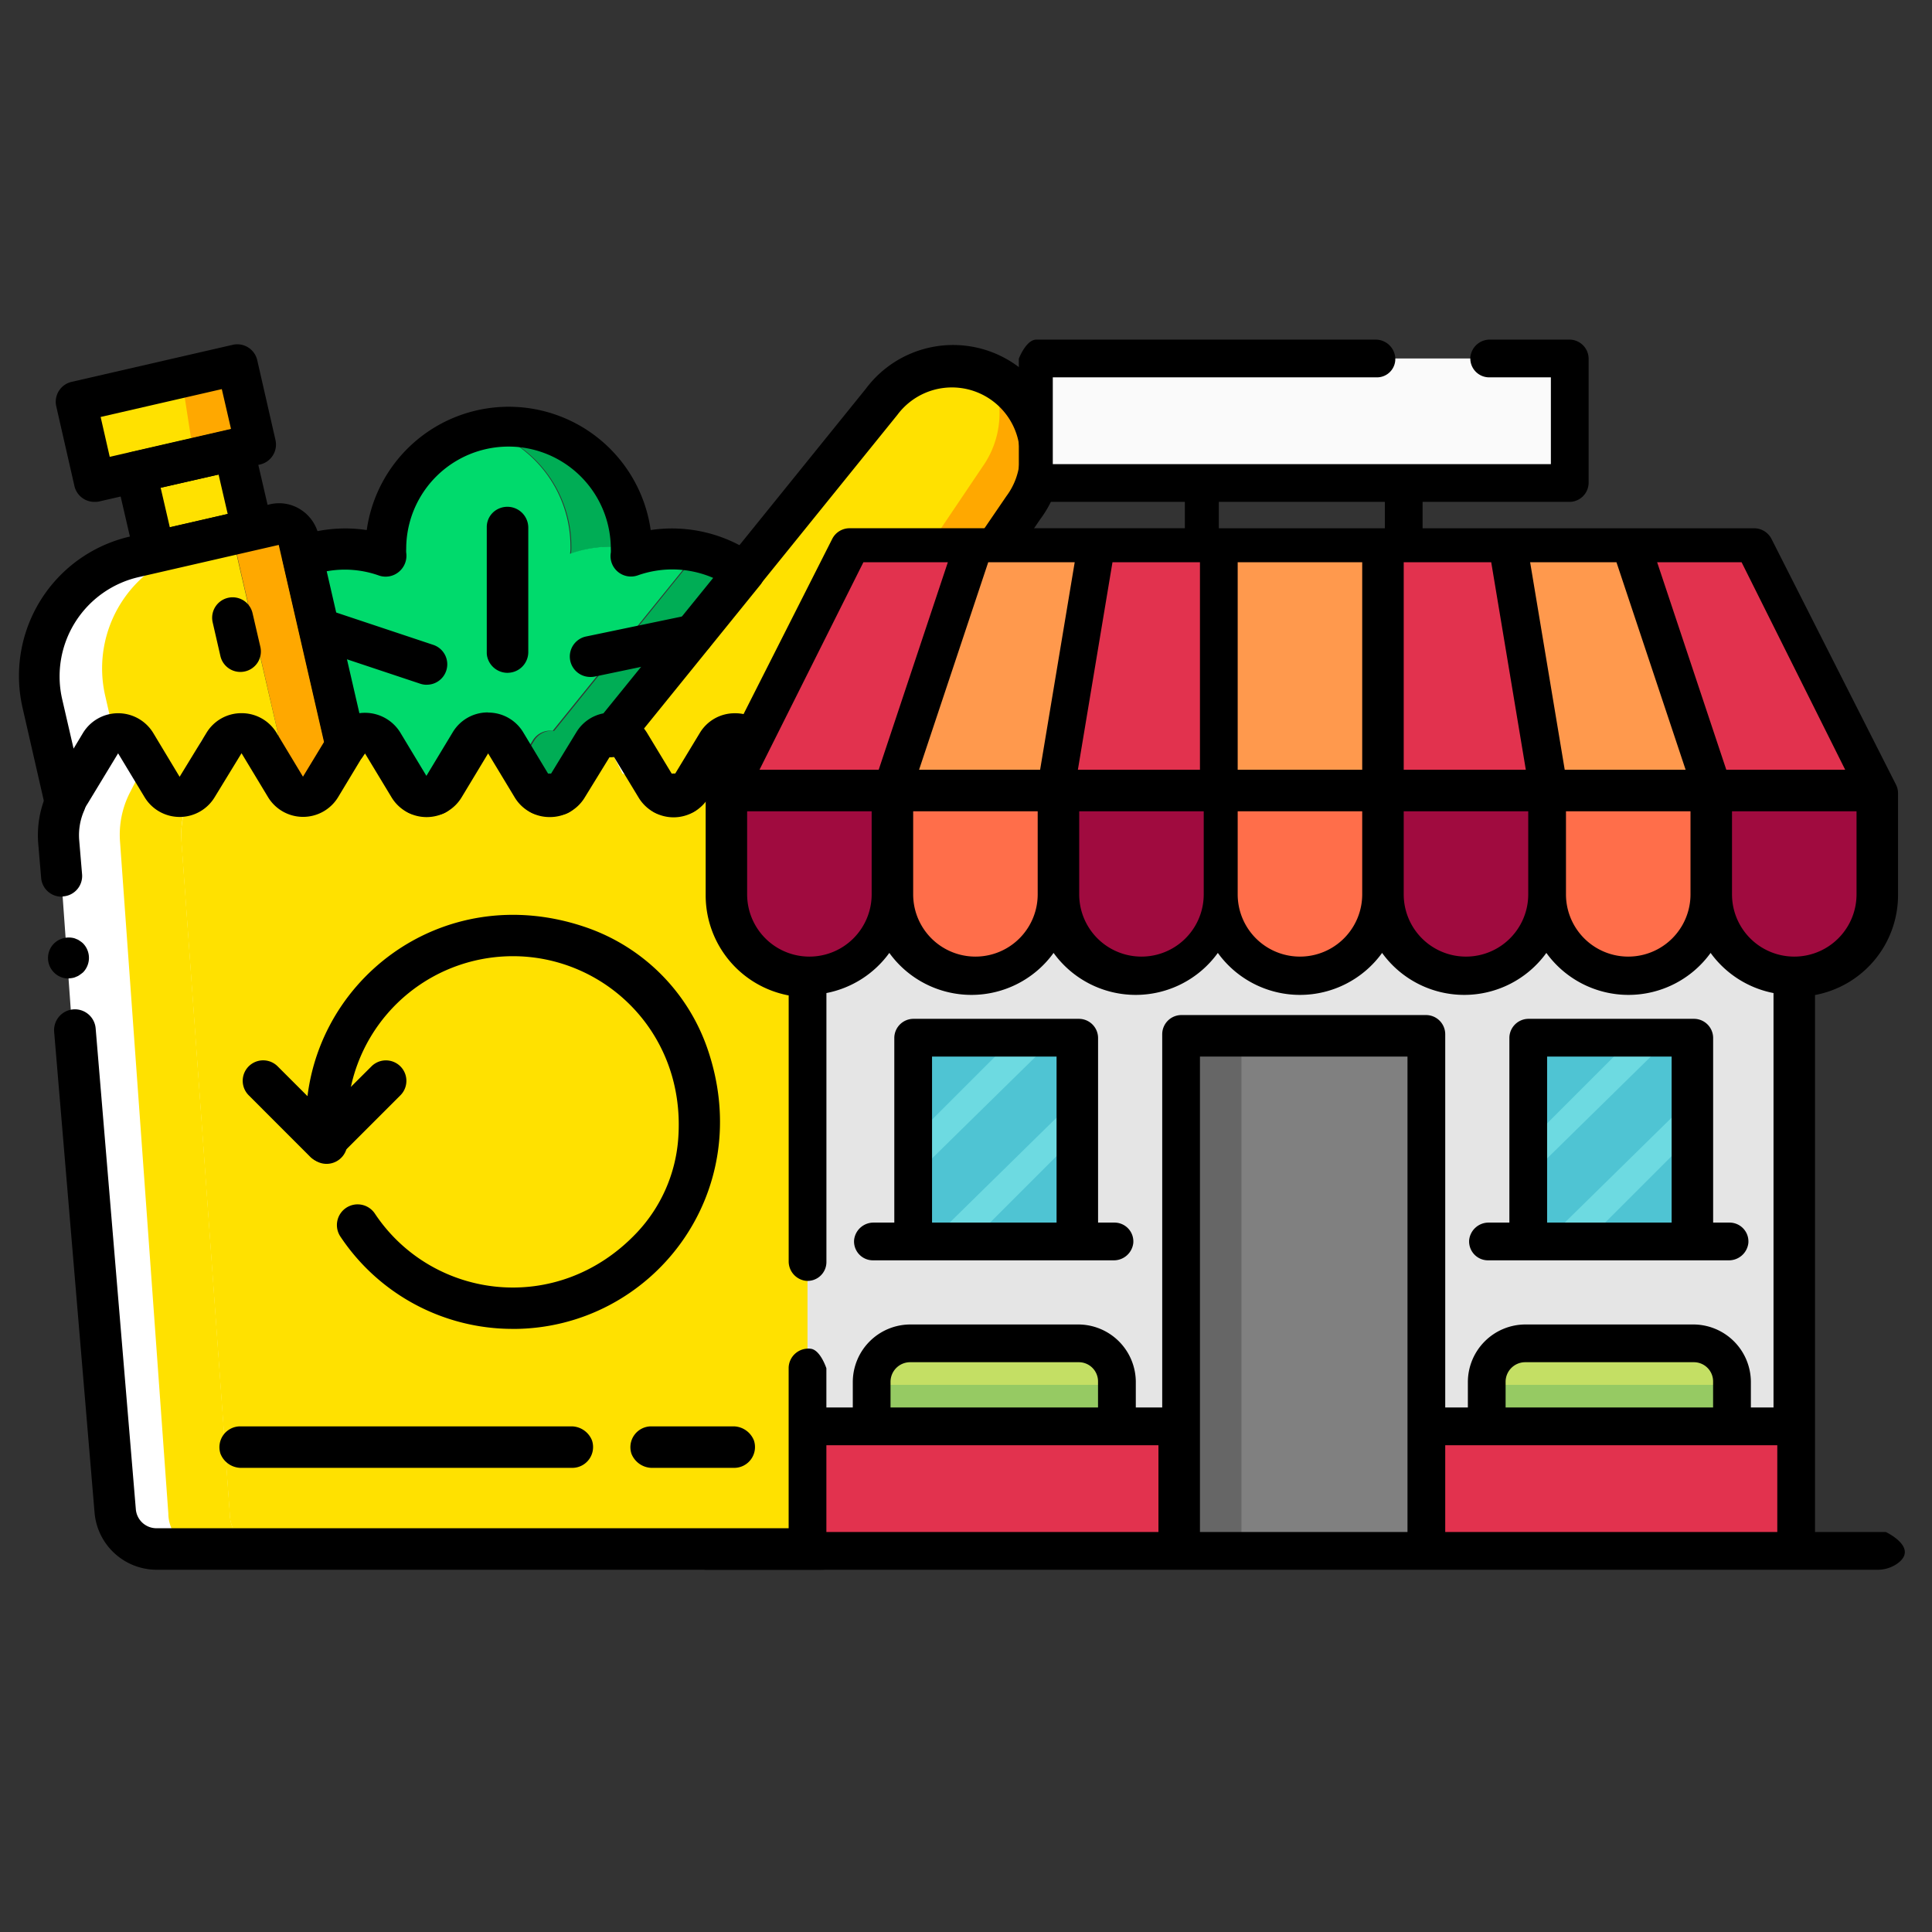 <svg id="Layer_1" data-name="Layer 1" xmlns="http://www.w3.org/2000/svg" viewBox="0 0 512 512"><rect x="0" y="0" width="512" height="512" fill="#333333" stroke="none"/><defs><style>.cls-1{fill:#ffa800;}.cls-2{fill:#ffe100;}.cls-3{fill:#f80;}.cls-4{fill:#fff;}.cls-5{fill:#00ad55;}.cls-6{fill:#00da6c;}.cls-7{fill:#e5e5e5;}.cls-8{fill:#a00b3f;}.cls-9{fill:#ff6e4a;}.cls-10{fill:#e2324e;}.cls-11{fill:#ff994d;}.cls-12{fill:gray;}.cls-13{fill:#666;}.cls-14{fill:#6ddae1;}.cls-15{fill:#4fc4d3;}.cls-16{fill:#c4df64;}.cls-17{fill:#96ca63;}.cls-18{fill:#fafafa;}</style></defs><title>Artboard 2</title><path class="cls-1" d="M91.67,197.4,85,208.46a5.43,5.43,0,0,1-9.33,0l-2.6-4.34,2.06-3.47L63.63,150.72l-1-4.45a5.51,5.51,0,0,0-4.12-4.12l8.35-1.9,5.8-1.3A5.41,5.41,0,0,1,79.14,143l1,4.45Z"/><polygon class="cls-2" points="66.83 140.25 40.92 146.22 36.04 125.07 61.95 119.16 66.83 140.25"/><polygon class="cls-1" points="67.76 117.81 61.95 119.11 36.04 125.07 25.03 127.62 20.21 106.48 62.88 96.66 67.76 117.81"/><path class="cls-2" d="M75.13,200.65l-2.06,3.47-4.39-7.27a5.48,5.48,0,0,0-9.33,0l-4.61,7.59-2.44,4a5.43,5.43,0,0,1-9.33,0l-2.6-4.34L36,196.86a5.48,5.48,0,0,0-9.33,0L22,204.45l-3.47,5.8a17.41,17.41,0,0,0-1.3,2.44l-3.47-15.07-2.55-11.17a32.47,32.47,0,0,1,24.4-39l5.26-1.25,17.57-4.07a5.51,5.51,0,0,1,4.12,4.12l1,4.45Z"/><polygon class="cls-2" points="51.22 119.91 47.52 121.14 31 126.79 23.99 129.19 20.91 109.2 48.11 99.92 51.22 119.91"/><path class="cls-1" d="M271.24,134.51l-76.83,114-54.22-27.11,3.2-3.85,18.49-22.28,71.78-88.76a24.31,24.31,0,0,1,29-7.16,20,20,0,0,1,3.85,2.28A23.92,23.92,0,0,1,271.24,134.51Z"/><path class="cls-2" d="M260.4,123.66l-76.83,114-40.18-20.12,18.49-22.28,71.79-88.76a24.31,24.31,0,0,1,29-7.16A24.54,24.54,0,0,1,260.4,123.66Z"/><path class="cls-3" d="M240.72,183.41s-18.75-16.57-12.5-27.62,31.26,0,31.26,0"/><path class="cls-4" d="M210,223.3,197.26,401.09A10,10,0,0,1,188,411H37.61a10,10,0,0,1-9.26-9.91L15.57,223.27a24.44,24.44,0,0,1,2.6-12.95L25,196.95a4.39,4.39,0,0,1,8,0l4.12,8,1.9,3.63a4.32,4.32,0,0,0,8,0l4.12-8,1.9-3.63A4.34,4.34,0,0,1,59.27,195h.3a5,5,0,0,1,1.68,1.89L67,208.11a4.13,4.13,0,0,0,6,1.89h1a8.43,8.43,0,0,0,3.33.2,4,4,0,0,0,2.48-2.26l1.77-3.38,1.72,3.38a4.06,4.06,0,0,0,7.47,0L92.5,204h1.22l1.8,3.35a4.38,4.38,0,0,0,7.85,0l4-7.35,2.18,4h.05l1.8,3.35a4.38,4.38,0,0,0,7.85,0l1.8-3.3,1.8,3.3a4.38,4.38,0,0,0,7.85,0l4-7.35h.05l2.18,4v1.05l1.84,3.57a4.36,4.36,0,0,0,8,0l1.84-3.63h.05l1.84,3.63a4.36,4.36,0,0,0,8,0l4.11-8,1.84-3.63a4.39,4.39,0,0,1,8,0l6,11.59a4.52,4.52,0,0,0,1.95,2.06,4.26,4.26,0,0,0,6-2.06l6-11.59a4.26,4.26,0,0,1,3.41-2.49,4.33,4.33,0,0,1,4.6,2.49l6.88,13.37c.05.05.05.16.11.22A24.12,24.12,0,0,1,210,223.3Z"/><path class="cls-1" d="M95.46,200.49l-4.12,8a4.37,4.37,0,0,1-8,0l-1.84-3.63,4.12-8a4.39,4.39,0,0,1,8,0Z"/><path class="cls-1" d="M243.15,223l-12.8,178.05a10,10,0,0,1-9.27,9.92H204.82a10,10,0,0,0,9.27-9.92L226.89,223a24.38,24.38,0,0,0-2.6-12.9l-2.77-5.42,4.12-8a4.39,4.39,0,0,1,8,0l6.89,13.39A24.37,24.37,0,0,1,243.15,223Z"/><path class="cls-2" d="M226.28,223.3,213.5,401.09a10,10,0,0,1-9.26,9.91H70.13a10,10,0,0,1-9.26-9.91L48.09,223.27a24.44,24.44,0,0,1,2.6-12.95l2.76-5.42,4.12-8A5.08,5.08,0,0,1,59.3,195h.28a4.19,4.19,0,0,1,6,1.89l1.84,3.51,4,7.71A4.85,4.85,0,0,0,73.06,210h1a8.43,8.43,0,0,0,3.33.2,4,4,0,0,0,2.48-2.26l1.77-3.38,1.72,3.38a4.06,4.06,0,0,0,7.47,0L92.5,204H90.76l2.32-4,2-3.35a4.81,4.81,0,0,1,8.33,0l2,3.35,2.32,4h.06l1.93,3.35a4.83,4.83,0,0,0,8.39,0L120,204v0l2.38-4,1.93-3.35a4.86,4.86,0,0,1,8.39,0l1.93,3.35h.06l2.32,4v1.05l1.84,3.57a4.36,4.36,0,0,0,8,0l1.84-3.63h.05l2.22-4.33,1.9-3.63a4.35,4.35,0,0,1,8,0l1.9,3.63,2.22,4.33H165l7.2,3.63a6.9,6.9,0,0,0,8.34,2.06,4.3,4.3,0,0,0,2.49-2.06l4.11-8,5.79-6.23a8.09,8.09,0,0,1,3,.11,4.87,4.87,0,0,1,3.3,2.49l1.9,3.63,3.52,8a4.69,4.69,0,0,0,2.87,2c3.9,1.3,10.18.6,11.48-2l1.9-3.63,2.76,5.41A24.34,24.34,0,0,1,226.28,223.3Z"/><path class="cls-2" d="M70.14,411H53.88a10,10,0,0,1-9.27-9.92l-12.8-178a24.47,24.47,0,0,1,2.6-13l2.77-5.42,1.9,3.63a4.33,4.33,0,0,0,8,0l4.12-8,2.28,4.34-2.77,5.42a24.47,24.47,0,0,0-2.6,13l12.8,178A10,10,0,0,0,70.14,411Z"/><path d="M16.3,237.63a5.42,5.42,0,0,1-5.4-5l-.76-9a27.18,27.18,0,0,1,2.16-13.13,5.42,5.42,0,1,1,10,4.31,16.27,16.27,0,0,0-1.31,7.88l.76,9a5.42,5.42,0,0,1-4.95,5.86Z"/><path d="M217.42,416H41.49a16.53,16.53,0,0,1-16.43-15.14L14.35,273.46a5.5,5.5,0,0,1,11-.92L36,400a5.48,5.48,0,0,0,5.47,5H217.32a5.37,5.37,0,0,0,5.36-4.9l14.91-177.37a16.08,16.08,0,0,0-2.27-9.6l-8-13.35-7,11.56a10.81,10.81,0,0,1-18.54,0l-7-11.53-7,11.54a10.82,10.82,0,0,1-18.55,0l-7-11.55a5.38,5.38,0,0,1,1.13-10.7,10.83,10.83,0,0,1,8.11,5.11l7,11.57,7-11.56a10.76,10.76,0,0,1,9.26-5.2h.08a10.76,10.76,0,0,1,9.26,5.18l7,11.58L218,194.34a10.83,10.83,0,0,1,18.58-.21l8.1,13.43a26.92,26.92,0,0,1,3.78,16.1L233.56,401.15A16.23,16.23,0,0,1,217.42,416Z"/><path d="M18.2,259.32A5.44,5.44,0,0,1,14.35,250a5.61,5.61,0,0,1,4.88-1.46,3.3,3.3,0,0,1,1,.32,3,3,0,0,1,.92.49A5.14,5.14,0,0,1,22,250a5.5,5.5,0,0,1,0,7.7c-.27.22-.55.43-.87.65a3,3,0,0,1-.92.49,3.37,3.37,0,0,1-1,.33,6.87,6.87,0,0,1-1,.11Z"/><path d="M151.66,389H63.74a5.91,5.91,0,0,1-5.31-3.74A5.52,5.52,0,0,1,63.66,378h87.92a5.91,5.91,0,0,1,5.31,3.74A5.52,5.52,0,0,1,151.66,389Z"/><path d="M194.57,389H172.65a5.91,5.91,0,0,1-5.31-3.75,5.52,5.52,0,0,1,5.23-7.25h21.92a5.91,5.91,0,0,1,5.31,3.74A5.52,5.52,0,0,1,194.57,389Z"/><path d="M135.89,352.17a54.81,54.81,0,0,1-45.61-24.36,5.49,5.49,0,1,1,9.12-6.11c15.19,22.73,48.43,27.17,69.4,4.93A40.65,40.65,0,0,0,179.72,302c2.41-30.48-23.21-52.13-50.26-48.12A43.9,43.9,0,0,0,92,297.3l0,1.77a32,32,0,0,0,0,3.22,5.49,5.49,0,1,1-10.93,1c-.11-1.18-.08-2.92,0-4.46l0-1.52c0-36.64,35.92-64.9,74.48-51.47a51.9,51.9,0,0,1,31.86,31.86c13.43,38.55-14.82,74.48-51.47,74.48Z"/><path d="M86,308.12a5.4,5.4,0,0,1-3.83-1.59L65.91,290.26a5.42,5.42,0,0,1,7.67-7.67L86,295,98.44,282.6a5.42,5.42,0,0,1,7.67,7.67L89.84,306.53A5.4,5.4,0,0,1,86,308.12Z"/><path d="M230.19,199.95a5.42,5.42,0,0,1-4.47-8.48l41-60a18,18,0,1,0-28.89-21.55L201.39,155a5.42,5.42,0,0,1-8.43-6.81l36.49-45.16a28.86,28.86,0,0,1,46.26,34.52l-41,60A5.41,5.41,0,0,1,230.19,199.95Z"/><path d="M161.88,200.68a5.4,5.4,0,0,1-5.42-5.4,5.57,5.57,0,0,1,1.23-3.49l.76-.92a5.42,5.42,0,1,1,8.39,6.87l-.59.73a5.42,5.42,0,0,1-4.36,2.21Z"/><path d="M237.13,187.48c-2.26-2-21.81-19.9-13.63-34.36,8.42-14.89,35.15-3.62,38.17-2.29l-4.38,9.92c-8.39-3.69-21.88-6.62-24.35-2.29-2.89,5.1,6,16.12,11.37,20.89Z"/><path class="cls-1" d="M61.64,163.72l2.06,8.93"/><polygon class="cls-1" points="62 119.11 62 119.16 36.08 125.07 62 119.11"/><polygon class="cls-1" points="62 119.11 62 119.16 36.08 125.07 62 119.11"/><path class="cls-4" d="M75.13,140.15l-17.57,4.07-5.26,1.25a32.47,32.47,0,0,0-24.4,39l2.55,11.17a5.24,5.24,0,0,0-3.69,2.49l-8.08,13.39a17.3,17.3,0,0,0-1.3,2.44l-6-26.24a32.47,32.47,0,0,1,24.4-39L41,147.47l25.92-6,5.8-1.3A5.09,5.09,0,0,1,75.13,140.15Z"/><polygon class="cls-2" points="45 122.36 45 122.42 19.08 128.33 45 122.36"/><polygon class="cls-2" points="45 122.36 45 122.42 19.08 128.33 45 122.36"/><path d="M17.28,218.11l-.51,0A5.43,5.43,0,0,1,12,213.9L6,187.66a37.89,37.89,0,0,1,28.47-45.48l37-8.52A10.56,10.56,0,0,1,79.61,135a10.92,10.92,0,0,1,4.8,6.71l12.53,54.44a5.44,5.44,0,0,1-.64,4l-6.67,11.06a10.86,10.86,0,0,1-18.62,0l-7-11.6-7.1,11.62a10.85,10.85,0,0,1-18.61,0l-7-11.59-8.12,13.39a12.91,12.91,0,0,0-1,1.82A5.42,5.42,0,0,1,17.28,218.11ZM64,189h0a10.8,10.8,0,0,1,9.29,5.21l7,11.62,5.58-9.19-12-52.23-37,8.5a27,27,0,0,0-20.37,32.48l3,13L22,194.23a10.9,10.9,0,0,1,18.6,0l7,11.63,7.1-11.62A10.8,10.8,0,0,1,64,189Z"/><path d="M63.69,178.07a5.42,5.42,0,0,1-5.28-4.21l-2.05-8.93a5.42,5.42,0,0,1,10.57-2.43L69,171.43a5.42,5.42,0,0,1-4.07,6.5A5.59,5.59,0,0,1,63.69,178.07Z"/><path d="M40.92,151.64a5.43,5.43,0,0,1-5.28-4.2L30.75,126.3a5.42,5.42,0,0,1,4.08-6.51l25.92-5.91a5.42,5.42,0,0,1,6.49,4.07L72.12,139a5.43,5.43,0,0,1-4.07,6.5l-25.91,6A5.63,5.63,0,0,1,40.92,151.64Zm1.63-22.49L45,139.72l15.34-3.53-2.44-10.54Z"/><path id="SVGCleanerId_0" data-name="SVGCleanerId 0" d="M36.65,130.5a5.46,5.46,0,0,1-5.16-7.15,5.25,5.25,0,0,1,4-3.56h0l25.89-6a5.46,5.46,0,0,1,6.3,3.34,5.14,5.14,0,0,1,.34,1.95v.06a5.42,5.42,0,0,1-4.21,5.28l-25.92,5.91a5.45,5.45,0,0,1-1.21.14Z"/><path d="M25,133a5.41,5.41,0,0,1-5.28-4.22l-4.82-21.14A5.42,5.42,0,0,1,19,101.19l42.67-9.81a5.42,5.42,0,0,1,6.5,4.07L73,116.59a5.42,5.42,0,0,1-4.1,6.51L26.25,132.9A5.32,5.32,0,0,1,25,133Zm1.67-22.5,2.41,10.57,32.14-7.4-2.44-10.55Z"/><path id="SVGCleanerId_0-2" data-name="SVGCleanerId 0" d="M36.65,130.5a5.46,5.46,0,0,1-5.16-7.15,5.25,5.25,0,0,1,4-3.56h0l25.89-6a5.46,5.46,0,0,1,6.3,3.34,5.14,5.14,0,0,1,.34,1.95v.06a5.42,5.42,0,0,1-4.21,5.28l-25.92,5.91a5.45,5.45,0,0,1-1.21.14Z"/><path d="M115.39,216h-4.65a5.91,5.91,0,0,1-5.31-3.74,5.52,5.52,0,0,1,5.23-7.26h4.65a5.91,5.91,0,0,1,5.31,3.74A5.52,5.52,0,0,1,115.39,216Z"/><path d="M178.14,216h-2.06a5.91,5.91,0,0,1-5.31-3.75A5.52,5.52,0,0,1,176,205h1.85c.55,0,1.94,0,2.48-.12a5.5,5.5,0,1,1,1.37,10.91,30.72,30.72,0,0,1-3.56.2Z"/><path class="cls-5" d="M86.41,145.89a4.66,4.66,0,0,0,.05.87,11.19,11.19,0,0,0-1.79-.54,8.9,8.9,0,0,1,1.74-.33Z"/><path class="cls-5" d="M197.18,151.64l-34.54,42.67a5.37,5.37,0,0,0-5.26,2.55l-7,11.6a5.43,5.43,0,0,1-9.33,0l-3.47-5.69,4-6.51a5.37,5.37,0,0,1,5.26-2.55L181.29,151a30.17,30.17,0,0,0-9.92-4.83,27.94,27.94,0,0,1,6.78-.76A32.21,32.21,0,0,1,197.18,151.64Z"/><path class="cls-5" d="M127.94,113.63a35.6,35.6,0,0,1,6.83-.7A32.56,32.56,0,0,1,167.3,145.3a25.71,25.71,0,0,0-5-.43,31.86,31.86,0,0,0-11,1.9,10.84,10.84,0,0,0,.11-1.9,32.53,32.53,0,0,0-23.48-31.23Z"/><path class="cls-6" d="M181,151l-34.54,42.67a5.37,5.37,0,0,0-5.26,2.55l-4,6.51-3.52-5.91a5.48,5.48,0,0,0-9.33,0L121.29,202l-3.9,6.45a5.43,5.43,0,0,1-9.33,0l-3.47-5.69L101,196.86a5.48,5.48,0,0,0-9.33,0l-.33.54L79.87,147.47a25.11,25.11,0,0,1,4.5-1.25,11.25,11.25,0,0,1,1.79.54,4.61,4.61,0,0,1-.05-.87,25.51,25.51,0,0,1,5-.43,31.86,31.86,0,0,1,11,1.9,10.84,10.84,0,0,1-.11-1.9,32.56,32.56,0,0,1,25.7-31.83,32.53,32.53,0,0,1,23.48,31.23,10.78,10.78,0,0,1-.11,1.9,31.86,31.86,0,0,1,11-1.9,25.66,25.66,0,0,1,5,.43v.16a10.78,10.78,0,0,1-.11,1.9,28,28,0,0,1,4.18-1.14A30.15,30.15,0,0,1,181,151Z"/><path class="cls-6" d="M171.07,146.22a28,28,0,0,0-4.18,1.14,10.84,10.84,0,0,0,.11-1.9v-.16a20.13,20.13,0,0,1,4.07.92Z"/><path d="M145.67,216.53a10.77,10.77,0,0,1-9.31-5.28l-7-11.59-7,11.6a10.85,10.85,0,0,1-18.62,0l-7-11.58-.38.53a5.42,5.42,0,0,1-9.92-1.59l-11.5-49.94a5.42,5.42,0,0,1,3.4-6.3,38.31,38.31,0,0,1,18.85-1.91,38,38,0,0,1,75.25,0,38.22,38.22,0,0,1,28,6.79,5.42,5.42,0,0,1,1,7.8l-34.54,42.67a5.34,5.34,0,0,1-4.8,2L155,211.28a10.75,10.75,0,0,1-9.29,5.25Zm-16.32-27.69a10.8,10.8,0,0,1,9.29,5.2l7,11.63,7.1-11.62a10.75,10.75,0,0,1,7.17-5L189,153.15a27.35,27.35,0,0,0-19.93-.69,5.42,5.42,0,0,1-7.2-6,7.08,7.08,0,0,0,0-1,27.11,27.11,0,1,0-54.22,0,7.2,7.2,0,0,0,0,1,5.54,5.54,0,0,1-1.93,5.07,5.45,5.45,0,0,1-5.27,1,27,27,0,0,0-13.87-1.14l8.66,37.61A11,11,0,0,1,106,194l7,11.61,7-11.59a10.81,10.81,0,0,1,9.31-5.22Z"/><path d="M148,216h-4.65a5.91,5.91,0,0,1-5.31-3.74A5.52,5.52,0,0,1,143.3,205H148a5.91,5.91,0,0,1,5.31,3.74A5.52,5.52,0,0,1,148,216Z"/><path d="M113.08,181.47a5.41,5.41,0,0,1-1.72-.28l-26.68-8.89A5.42,5.42,0,0,1,88.12,162l26.68,8.89a5.42,5.42,0,0,1-1.72,10.57Z"/><path d="M156.45,179.4a5.42,5.42,0,0,1-1.11-10.73L182.56,163a5.42,5.42,0,0,1,2.22,10.62l-27.22,5.69A5.63,5.63,0,0,1,156.45,179.4Z"/><path d="M134.5,178.31a5.54,5.54,0,0,1-5.4-4.35,4.59,4.59,0,0,1-.1-1.06V139.74a5.32,5.32,0,0,1,3.17-4.94,5.54,5.54,0,0,1,7.83,5v33a5.5,5.5,0,0,1-5.5,5.5Z"/><rect class="cls-7" x="214" y="188" width="261" height="223"/><path class="cls-8" d="M192,209v26.8a22,22,0,0,0,44,.37V209Z"/><path class="cls-9" d="M236,209v26.8a22,22,0,0,0,44,.37V209Z"/><path class="cls-8" d="M280,209v26.8a22,22,0,0,0,44,.37V209Z"/><path class="cls-9" d="M323,209v26.8a22,22,0,0,0,44,.37V209Z"/><path class="cls-8" d="M367,209v26.8a22,22,0,0,0,44,.37V209Z"/><path class="cls-9" d="M410,209v26.8a22,22,0,0,0,44,.37V209Z"/><path class="cls-8" d="M454,209v26.8a22,22,0,0,0,44,.37V209Z"/><polygon class="cls-10" points="496.82 209 193.49 209 225.99 144 464.32 144 496.82 209"/><rect class="cls-11" x="323" y="144" width="44" height="65"/><polygon class="cls-11" points="399.57 144 432.07 144 453.74 209 410.41 209 399.57 144"/><polygon class="cls-11" points="258.24 144 290.74 144 279.91 209 236.58 209 258.24 144"/><rect class="cls-12" x="313" y="275" width="65" height="136"/><rect class="cls-13" x="312" y="275" width="17" height="136"/><rect class="cls-14" x="242" y="275" width="44" height="54"/><rect class="cls-14" x="405" y="275" width="44" height="54"/><polygon class="cls-15" points="242 275 242 301.71 268.71 275 242 275"/><polygon class="cls-15" points="279.58 275 242 311.9 242 329 246.58 329 286 290.3 286 275 279.58 275"/><polygon class="cls-15" points="257.38 329 285 329 285 301.38 257.38 329"/><polygon class="cls-15" points="406 275 406 301.71 432.71 275 406 275"/><polygon class="cls-15" points="442.58 275 405 311.9 405 329 409.58 329 449 290.3 449 275 442.58 275"/><polygon class="cls-15" points="420.38 329 448 329 448 301.38 420.38 329"/><path class="cls-16" d="M285.78,389H241.19A10.22,10.22,0,0,1,231,378.81V366.19A10.22,10.22,0,0,1,241.19,356h44.63A10.22,10.22,0,0,1,296,366.19v12.59A10.25,10.25,0,0,1,285.78,389Z"/><path class="cls-17" d="M231,367v11.81A10.22,10.22,0,0,0,241.19,389h44.63A10.22,10.22,0,0,0,296,378.81V367Z"/><path class="cls-16" d="M448.81,389H404.19A10.22,10.22,0,0,1,394,378.81V366.19A10.22,10.22,0,0,1,404.19,356h44.63A10.22,10.22,0,0,1,459,366.19v12.63A10.22,10.22,0,0,1,448.81,389Z"/><path class="cls-17" d="M394,367v11.81A10.22,10.22,0,0,0,404.19,389h44.63A10.22,10.22,0,0,0,459,378.81V367Z"/><rect class="cls-10" x="214" y="378" width="98" height="33"/><rect class="cls-10" x="378" y="378" width="98" height="33"/><rect class="cls-18" x="275" y="95" width="141" height="33"/><path d="M285.91,270H242.09a5.09,5.09,0,0,0-5.09,5.09V324h-5.41a5.18,5.18,0,0,0-5.24,4.55,5,5,0,0,0,5,5.45h63.74a5.18,5.18,0,0,0,5.24-4.55,5,5,0,0,0-5-5.45H291V275.09A5.09,5.09,0,0,0,285.91,270ZM247,324V280h33v44Z"/><path d="M448.87,270H405.09a5.09,5.09,0,0,0-5.09,5.09V324h-5.41a5.18,5.18,0,0,0-5.24,4.55,5,5,0,0,0,5,5.45h63.74a5.18,5.18,0,0,0,5.24-4.55,5,5,0,0,0-5-5.45H454V275.06A5.09,5.09,0,0,0,448.87,270ZM410,324V280h33v44Z"/><path d="M499.77,406H481V263.69a26.94,26.94,0,0,0,22-26.31V210.23a5.06,5.06,0,0,0-.54-2.28l-33-65.14a5.16,5.16,0,0,0-4.61-2.81H377v-7h38.91a5.09,5.09,0,0,0,5.09-5.09V95.09A5.09,5.09,0,0,0,415.91,90h-21a5.17,5.17,0,0,0-5.24,4.55,5,5,0,0,0,5,5.45H411v23H279V100h85.79a4.86,4.86,0,0,0,4.95-5.41A5.22,5.22,0,0,0,364.45,90h-89.8c-2.74,0-4.65,5.06-4.65,5.06v32.84a5.09,5.09,0,0,0,5.09,5.09H314v6.61c0,.13,0,.26,0,.39H225.16a5.16,5.16,0,0,0-4.61,2.82l-33,65.2a5.07,5.07,0,0,0-.54,2.28v27.17a27,27,0,0,0,22,26.34v70.39a5.18,5.18,0,0,0,4.55,5.24,5,5,0,0,0,5.45-5V263.17a26.91,26.91,0,0,0,16.67-10.64,26.85,26.85,0,0,0,43.53,0,26.85,26.85,0,0,0,43.53,0,26.85,26.85,0,0,0,43.53,0,26.85,26.85,0,0,0,43.53,0,26.85,26.85,0,0,0,43.53,0A26.91,26.91,0,0,0,470,263.17V373h-6v-6.72A15.28,15.28,0,0,0,448.72,351H404.28A15.28,15.28,0,0,0,389,366.28V373h-6V274.09a5.09,5.09,0,0,0-5.09-5.09H313.09a5.09,5.09,0,0,0-5.09,5.09V373h-7v-6.72A15.28,15.28,0,0,0,285.72,351H241.28A15.28,15.28,0,0,0,226,366.28V373h-7V362.61s-1.57-4.81-4.09-5.17a5.21,5.21,0,0,0-5.91,5V406H187.4a5,5,0,0,0-5.17,4.21,5.05,5.05,0,0,0,5,5.79H497.51a9.08,9.08,0,0,0,5.06-1.47C508.89,410.3,499.77,406,499.77,406ZM489,204H457.49l-18.33-55h22.38Zm-60.62-55,18.33,55H414.67l-9.17-55ZM318,149v55H285.65l9.17-55Zm10,0h33v55H328V149Zm44,0h23.19l9.17,55H372V149Zm-49-9.39V133h44v7H323C323,139.87,323,139.74,323,139.61ZM284.81,149l-9.17,55H243.56l18.33-55Zm-56,0h22.38l-18.33,55H201.27ZM198,237V215h33v22.07a16.5,16.5,0,1,1-33-.12Zm44,0V215h33v22.07a16.5,16.5,0,1,1-33-.12Zm44,0V215h33v22.07a16.5,16.5,0,1,1-33-.12Zm42,0V215h33v22.07a16.5,16.5,0,1,1-33-.12Zm44,0V215h33v22.07a16.5,16.5,0,1,1-33-.12Zm43,0V215h33v22.07a16.5,16.5,0,1,1-33-.12Zm44,0V215h33v22.07a16.5,16.5,0,1,1-33-.12ZM399,366.29a5.2,5.2,0,0,1,5.09-5.29h44.81a5.09,5.09,0,0,1,5.09,5.09V373H399v-6.71Zm-163,0a5.2,5.2,0,0,1,5.09-5.29h44.81a5.09,5.09,0,0,1,5.09,5.09V373H236v-6.71ZM219,383h88v23H219Zm99-103h55V406H318Zm65,126V383h88v23Z"/></svg>